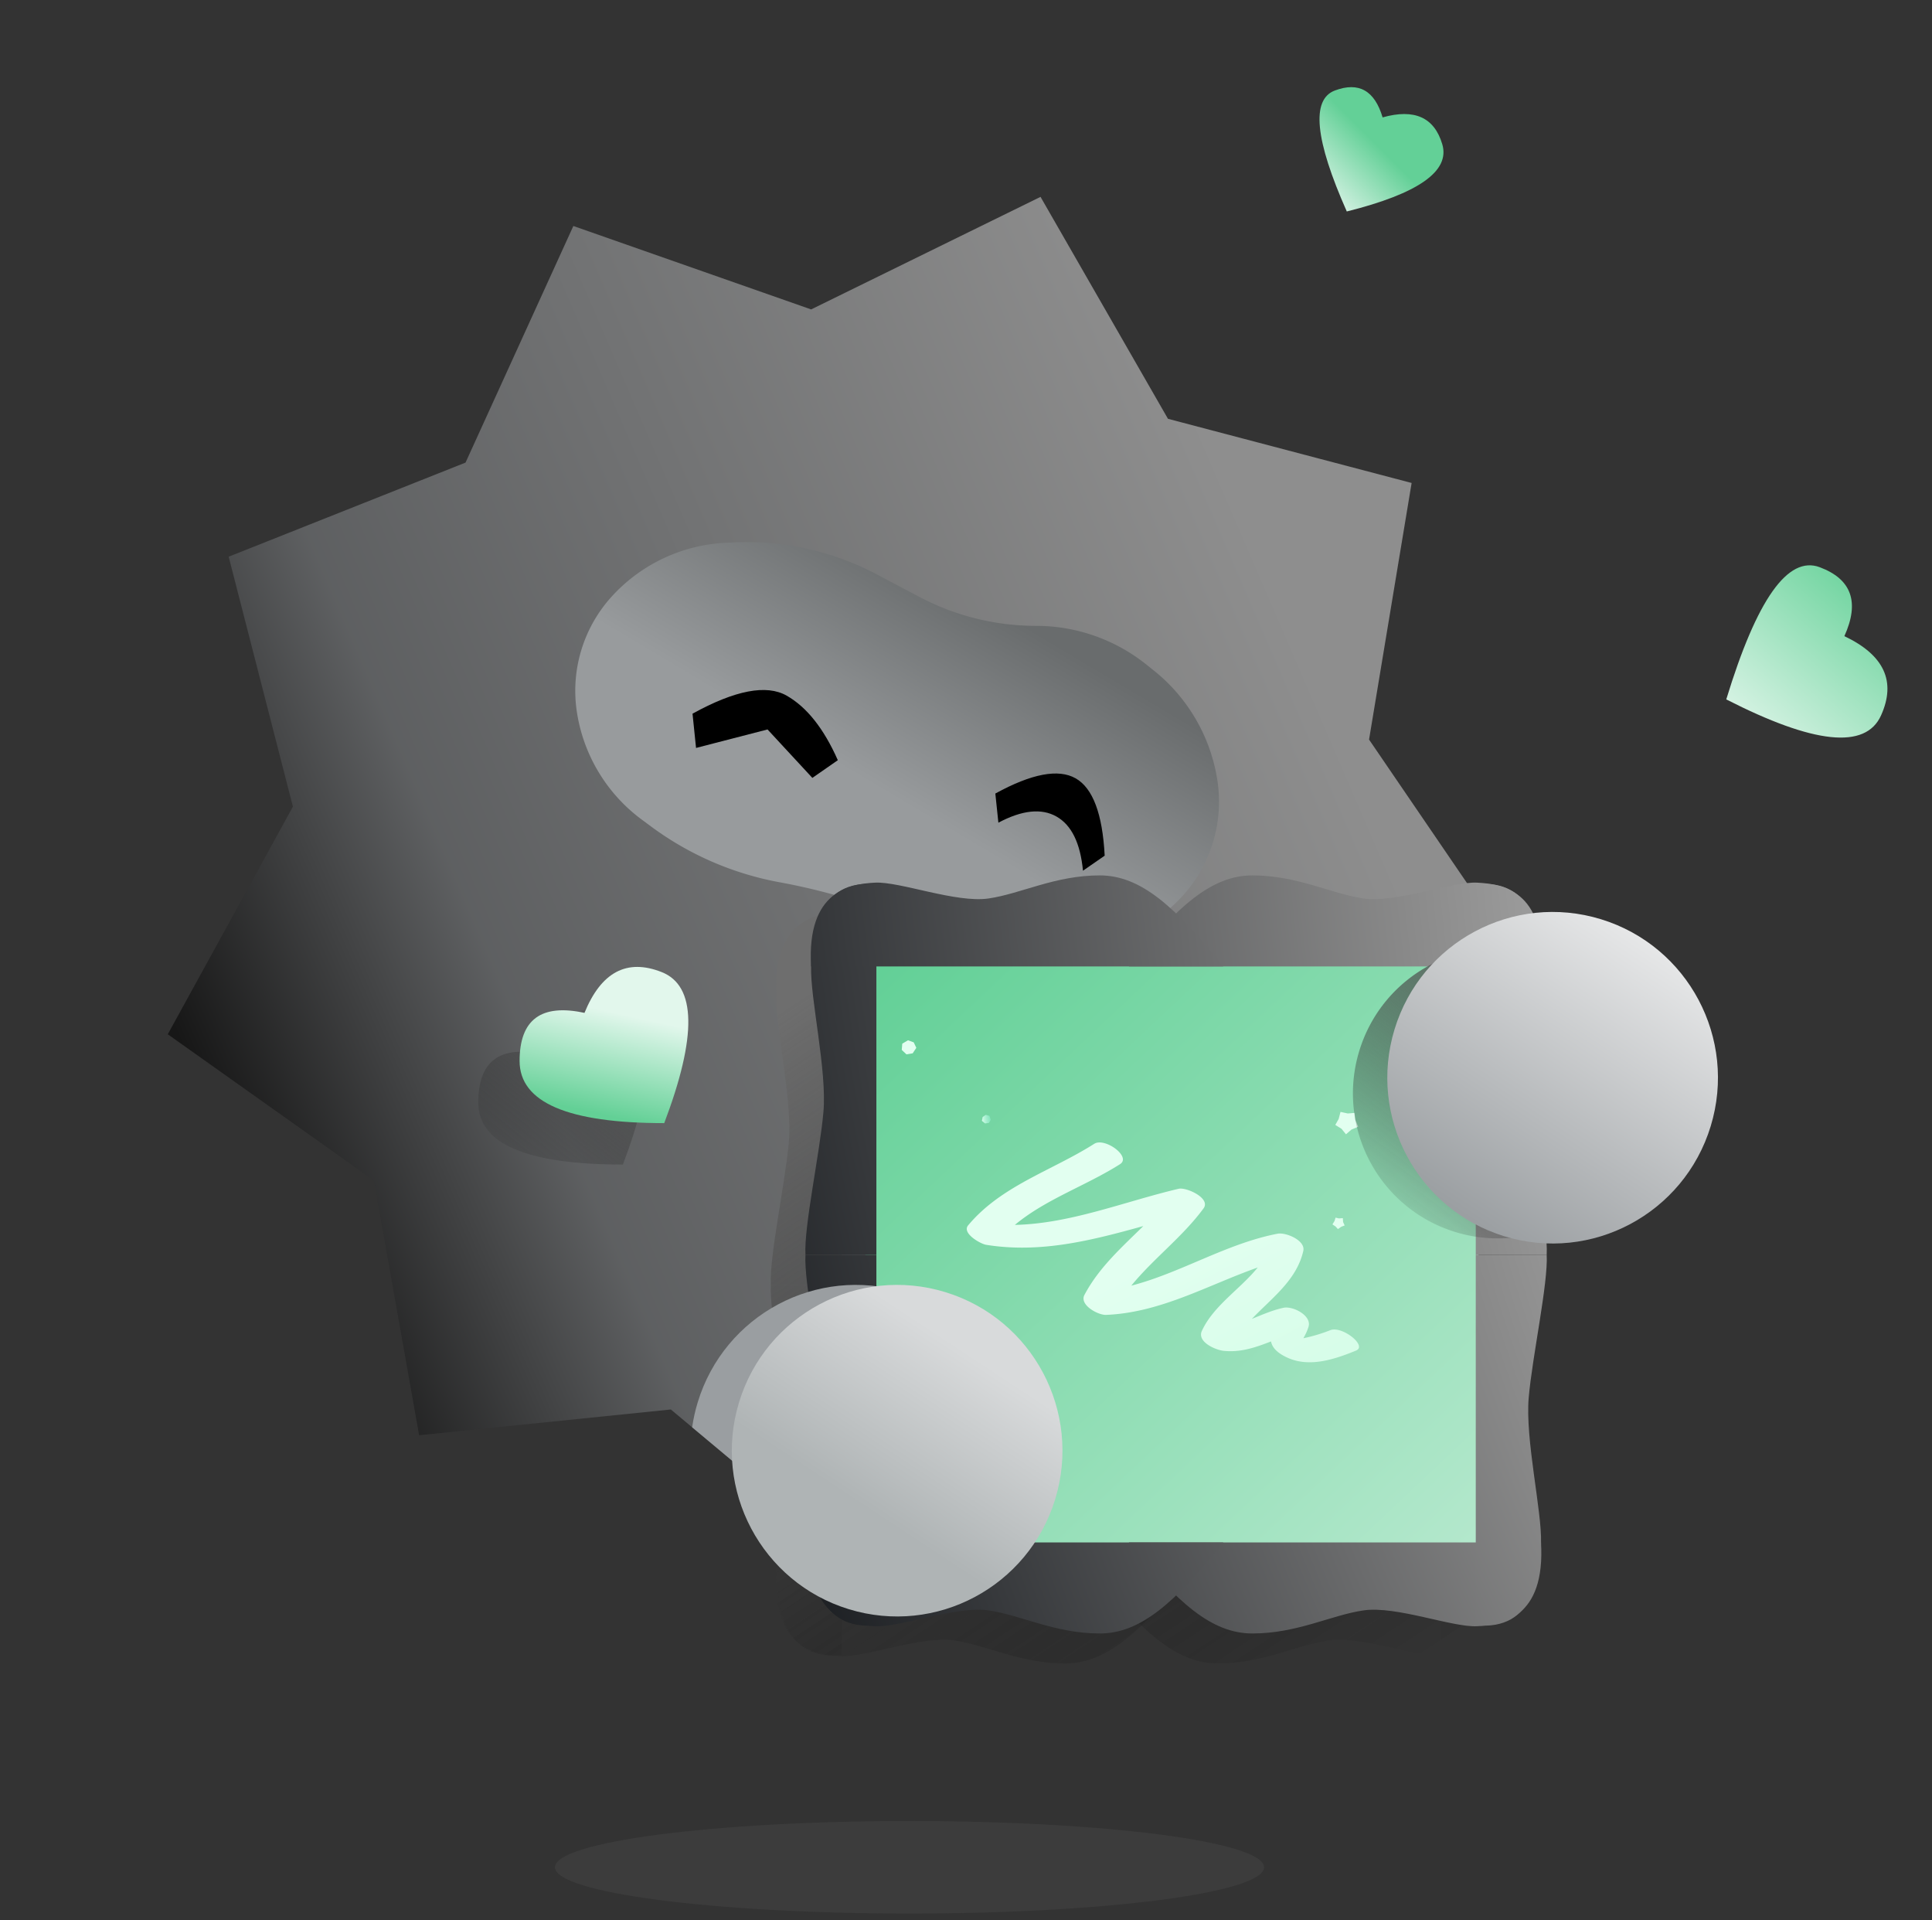 <svg width="156" height="155" fill="none" xmlns="http://www.w3.org/2000/svg"><rect width="100%" height="100%" fill="#333333" stroke="none"/><path opacity=".555" fill-rule="evenodd" clip-rule="evenodd" d="m54.167 113.788-20.324 2.077-3.646-20.555-16.65-11.814L23.65 65.12l-5.187-20.178 19.127-7.598 8.705-19.1 19.2 6.735 18.523-9.086L94.308 33.81l19.674 5.18-3.437 20.716 11.62 17.022-15.554 13.82-1.872 20.9-20.394.459-14.487 14.998-15.691-13.117Z" fill="url(#a)"/><path fill-rule="evenodd" clip-rule="evenodd" d="m92.578 53.66.617.495a14.08 14.08 0 0 1 5.1 8.83 11.311 11.311 0 0 1-2.878 9.419l-.007.007a13.333 13.333 0 0 1-9.186 4.259l-.847.038a25.57 25.57 0 0 1-11.311-2.088l-.093-.04a50.7 50.7 0 0 0-11.03-3.356 25.02 25.02 0 0 1-10.373-4.502l-.756-.56a13.309 13.309 0 0 1-5.23-8.66 11.312 11.312 0 0 1 2.879-9.42l.006-.007a13.333 13.333 0 0 1 9.187-4.26l.64-.028a22.485 22.485 0 0 1 11.506 2.586l3.43 1.813a20.183 20.183 0 0 0 9.433 2.34c3.24 0 6.383 1.105 8.913 3.135Z" fill="url(#b)"/><path fill-rule="evenodd" clip-rule="evenodd" d="M86.852 62.835c-1.388-.789-3.55-.38-6.483 1.227l.246 2.353c1.917-1.018 3.481-1.183 4.693-.495 1.213.688 1.925 2.145 2.138 4.372l1.752-1.214c-.175-3.373-.957-5.454-2.346-6.243ZM63.518 56.159c-1.626-.925-4.159-.44-7.6 1.456l.284 2.766 5.773-1.492 3.62 3.911 2.055-1.43c-1.129-2.55-2.506-4.286-4.132-5.211Z" fill="#000"/><path fill-rule="evenodd" clip-rule="evenodd" d="M111.639 9.477c-.643-2.17-1.928-2.893-3.855-2.17-1.928.723-1.607 3.978.963 9.765 5.783-1.447 8.354-3.255 7.711-5.425-.642-2.17-2.249-2.893-4.819-2.17Z" fill="url(#c)"/><path opacity=".752" fill-rule="evenodd" clip-rule="evenodd" d="M43.857 85.115c-3.492-.757-5.238.537-5.238 3.882s3.893 5.018 11.678 5.018c2.662-7.026 2.591-11.09-.21-12.195-2.802-1.105-4.878-.006-6.23 3.295Z" fill="url(#d)"/><path fill-rule="evenodd" clip-rule="evenodd" d="M47.194 81.77c-3.492-.757-5.239.537-5.239 3.882s3.893 5.018 11.679 5.018c2.661-7.026 2.591-11.091-.21-12.195-2.802-1.105-4.879-.006-6.23 3.295Z" fill="url(#e)"/><path fill-rule="evenodd" clip-rule="evenodd" d="M148.924 51.357c1.246-2.748.584-4.602-1.987-5.565-2.571-.963-5.087 2.594-7.549 10.671 7.081 3.616 11.245 4.05 12.492 1.304 1.246-2.748.261-4.884-2.956-6.41Z" fill="url(#f)"/><path opacity=".179" d="M73.436 154.479c15.81 0 28.628-1.672 28.628-3.734 0-2.062-12.817-3.734-28.628-3.734-15.81 0-28.627 1.672-28.627 3.734 0 2.062 12.817 3.734 28.627 3.734Z" fill="#656565"/><path d="M116.367 73.81c4.77-.473 5.192 4.063 5.271 6.632.079 2.569-1.294 8.383-.995 11.757.298 3.374 1.576 9.224 1.451 11.519h-5.727V73.81Z" fill="url(#g)"/><path d="M121.638 80.442c.369-6.122-3.164-6.664-5.166-6.765-2.002-.101-6.533 1.661-9.162 1.278-2.63-.384-5.359-1.863-8.977-1.863-3.29 0-6.077 2.485-9.973 7.35h33.278Z" fill="url(#h)"/><path d="M121.635 126.942c.369 6.121-3.165 6.663-5.167 6.764-2.002.101-6.533-1.661-9.162-1.277-2.63.383-5.359 1.862-8.977 1.862-3.29 0-6.077-2.485-9.973-7.349h33.279Z" fill="url(#i)"/><path d="M116.367 133.627c4.77.473 5.192-4.063 5.271-6.632.079-2.569-1.294-8.383-.995-11.757.298-3.375 1.576-9.224 1.451-11.52h-5.727v29.909Z" fill="url(#j)"/><path d="M67.97 73.81c-4.77-.473-5.193 4.063-5.272 6.632-.078 2.569 1.295 8.383.996 11.757-.299 3.374-1.576 9.224-1.452 11.519h5.727V73.81Z" fill="url(#k)"/><path d="M62.698 80.442c-.368-6.122 3.165-6.664 5.167-6.765 2.002-.101 6.533 1.661 9.162 1.278 2.63-.384 5.359-1.863 8.976-1.863 3.291 0 6.078 2.485 9.974 7.35H62.698Z" fill="url(#l)"/><path d="M62.702 126.942c-.369 6.121 3.165 6.663 5.167 6.764 2.002.101 6.533-1.661 9.162-1.277 2.63.383 5.359 1.862 8.976 1.862 3.291 0 6.078-2.485 9.974-7.349H62.7Z" fill="url(#m)"/><path d="M67.97 133.627c-4.77.473-5.193-4.063-5.272-6.632-.078-2.569 1.295-8.383.996-11.757-.299-3.375-1.576-9.224-1.452-11.52h5.727v29.909Z" fill="url(#n)"/><path fill="url(#o)" d="M69.867 77.19h49.521v48.246H69.867z"/><path d="m79.347 90.17-.063.315.253.21.315-.042.147-.252-.105-.316-.294-.084-.252.169Z" fill="url(#p)"/><path d="m73.779 84.15-.462-.169-.463.274-.042.504.379.358.504-.084.294-.442-.21-.441ZM107.84 98.3l-.084.273-.168.273.252.168.189.21.273-.189.273-.105-.126-.273-.021-.315-.315.02-.273-.062Zm1.597-7.885-.063-.568-.547.043-.588-.127-.147.568-.273.484.504.315.357.442.442-.379.546-.231-.231-.547Z" fill="#E2FFF0"/><path d="M109.493 109.033c-1.73.706-3.767 1.396-5.569.559-.836-.391-1.198-.819-1.297-1.298-1.226.478-2.453.907-3.834.758-.655-.072-2.156-.723-1.748-1.609.94-2.041 3.102-3.378 4.51-5.117-4.051 1.428-7.825 3.643-12.245 3.825-.646.026-2.174-.801-1.748-1.609 1.164-2.206 3.005-3.838 4.755-5.561-4.156 1.151-8.294 2.221-12.696 1.512-.443-.071-1.983-.933-1.448-1.572 2.685-3.21 6.726-4.39 10.185-6.583.843-.535 3.026 1.044 2.078 1.646-2.754 1.746-5.999 2.823-8.491 4.902 4.498-.096 8.884-1.896 13.224-2.916.613-.145 2.62.756 2.011 1.584-1.694 2.303-4.042 4.043-5.832 6.236 4.022-1.042 7.695-3.404 11.815-4.194.65-.125 2.266.533 2.072 1.39-.539 2.372-2.538 3.791-4.153 5.488.839-.34 1.675-.708 2.546-.895.784-.168 2.363.654 2.012 1.585-.092.276-.21.54-.356.793-.013.03-.024.051-.035.078a13.22 13.22 0 0 0 2.165-.648c.932-.38 3.029 1.258 2.079 1.646Z" fill="url(#q)"/><path d="M119.161 71.389c4.77-.473 5.193 4.062 5.271 6.631.079 2.57-1.294 8.384-.995 11.758.299 3.374 1.576 9.224 1.451 11.519h-5.727V71.389Z" fill="url(#r)"/><path d="M124.432 78.02c.369-6.121-3.164-6.663-5.166-6.764-2.002-.101-6.533 1.661-9.162 1.278-2.629-.384-5.359-1.863-8.976-1.863-3.292 0-6.078 2.485-9.974 7.35h33.278Z" fill="url(#s)"/><path d="M124.429 124.521c.369 6.121-3.165 6.663-5.167 6.764-2.002.101-6.533-1.661-9.162-1.278-2.629.384-5.359 1.863-8.976 1.863-3.292 0-6.078-2.485-9.974-7.349h33.279Z" fill="url(#t)"/><path d="M119.161 131.206c4.77.472 5.193-4.063 5.271-6.632.079-2.569-1.294-8.383-.995-11.758.299-3.374 1.576-9.223 1.451-11.519h-5.727v29.909Z" fill="url(#u)"/><path d="M70.764 71.389c-4.77-.473-5.193 4.062-5.271 6.631-.08 2.57 1.294 8.384.995 11.758-.299 3.374-1.576 9.224-1.451 11.519h5.727V71.389Z" fill="url(#v)"/><path d="M65.493 78.02c-.369-6.121 3.164-6.663 5.166-6.764 2.002-.101 6.533 1.661 9.162 1.278 2.63-.384 5.36-1.863 8.977-1.863 3.29 0 6.077 2.485 9.973 7.35H65.493Z" fill="url(#w)"/><path d="M65.496 124.521c-.369 6.121 3.165 6.663 5.167 6.764 2.002.101 6.533-1.661 9.162-1.278 2.63.384 5.36 1.863 8.977 1.863 3.29 0 6.077-2.485 9.973-7.349h-33.28Z" fill="url(#x)"/><path d="M70.764 131.206c-4.77.472-5.193-4.063-5.271-6.632-.08-2.569 1.294-8.383.995-11.758-.299-3.374-1.576-9.223-1.451-11.519h5.727v29.909Z" fill="url(#y)"/><path d="M56.34 113.201c2.155-7.067 9.616-11.045 16.665-8.884 4.758 1.458 8.112 5.34 9.127 9.883l-12.274 12.704-13.97-11.679c.097-.675.246-1.351.452-2.024Z" fill="#9A9EA1"/><path d="M68.537 129.91c7.05 2.161 14.511-1.817 16.666-8.884 2.156-7.068-1.812-14.548-8.861-16.709-7.05-2.161-14.51 1.817-16.666 8.884-2.155 7.068 1.812 14.548 8.861 16.709Z" fill="url(#z)"/><path fill-rule="evenodd" clip-rule="evenodd" d="M109.756 84.84c1.885-6.184 8.414-9.665 14.582-7.774a11.625 11.625 0 0 1 5.189 3.276l-8.746 16.751 1.292 1.579 4.195.002a11.613 11.613 0 0 1-8.759.786c-6.168-1.89-9.639-8.436-7.753-14.62Z" fill="url(#A)"/><path d="M121.466 99.802c7.049 2.161 14.51-1.817 16.665-8.884 2.156-7.067-1.812-14.548-8.861-16.709-7.049-2.16-14.511 1.817-16.666 8.885-2.155 7.067 1.812 14.548 8.862 16.709Z" fill="url(#B)"/><defs><linearGradient id="a" x1="97.5" y1="35.82" x2="-.692" y2="78.195" gradientUnits="userSpaceOnUse"><stop stop-color="#D6D6D6"/><stop offset=".651" stop-color="#808386"/><stop offset=".891"/></linearGradient><linearGradient id="b" x1="95.789" y1="58.225" x2="86.919" y2="73.153" gradientUnits="userSpaceOnUse"><stop stop-color="#696C6D"/><stop offset="1" stop-color="#989B9D"/></linearGradient><linearGradient id="c" x1="106.544" y1="17.072" x2="111.562" y2="12.067" gradientUnits="userSpaceOnUse"><stop stop-color="#EDF9F3"/><stop offset="1" stop-color="#63D097"/></linearGradient><linearGradient id="d" x1="40.603" y1="95.475" x2="52.263" y2="80.589" gradientUnits="userSpaceOnUse"><stop stop-opacity="0"/><stop offset="1" stop-color="#6E6E6E"/></linearGradient><linearGradient id="e" x1="52.597" y1="90.873" x2="54.385" y2="82.79" gradientUnits="userSpaceOnUse"><stop stop-color="#63D096"/><stop offset="1" stop-color="#E2F7EC"/></linearGradient><linearGradient id="f" x1="139.957" y1="56.959" x2="150.512" y2="44.848" gradientUnits="userSpaceOnUse"><stop stop-color="#D4F2E2"/><stop offset="1" stop-color="#62D096"/></linearGradient><linearGradient id="g" x1="114.734" y1="134.291" x2="74.695" y2="73.896" gradientUnits="userSpaceOnUse"><stop stop-opacity="0"/><stop offset="1" stop-color="#6E6E6E"/></linearGradient><linearGradient id="h" x1="114.734" y1="134.291" x2="74.695" y2="73.896" gradientUnits="userSpaceOnUse"><stop stop-opacity="0"/><stop offset="1" stop-color="#6E6E6E"/></linearGradient><linearGradient id="i" x1="114.734" y1="134.291" x2="74.695" y2="73.896" gradientUnits="userSpaceOnUse"><stop stop-opacity="0"/><stop offset="1" stop-color="#6E6E6E"/></linearGradient><linearGradient id="j" x1="114.734" y1="134.291" x2="74.695" y2="73.896" gradientUnits="userSpaceOnUse"><stop stop-opacity="0"/><stop offset="1" stop-color="#6E6E6E"/></linearGradient><linearGradient id="k" x1="114.734" y1="134.291" x2="74.695" y2="73.896" gradientUnits="userSpaceOnUse"><stop stop-opacity="0"/><stop offset="1" stop-color="#6E6E6E"/></linearGradient><linearGradient id="l" x1="114.734" y1="134.291" x2="74.695" y2="73.896" gradientUnits="userSpaceOnUse"><stop stop-opacity="0"/><stop offset="1" stop-color="#6E6E6E"/></linearGradient><linearGradient id="m" x1="114.734" y1="134.291" x2="74.695" y2="73.896" gradientUnits="userSpaceOnUse"><stop stop-opacity="0"/><stop offset="1" stop-color="#6E6E6E"/></linearGradient><linearGradient id="n" x1="114.734" y1="134.291" x2="74.695" y2="73.896" gradientUnits="userSpaceOnUse"><stop stop-opacity="0"/><stop offset="1" stop-color="#6E6E6E"/></linearGradient><linearGradient id="o" x1="70.22" y1="79.383" x2="144.497" y2="158.132" gradientUnits="userSpaceOnUse"><stop stop-color="#63D097"/><stop offset=".899" stop-color="#D9F3E5"/></linearGradient><linearGradient id="p" x1="78.297" y1="90.066" x2="81.026" y2="89.72" gradientUnits="userSpaceOnUse"><stop offset=".311" stop-color="#E2FFF0"/><stop offset=".556" stop-color="#9AF1D1" stop-opacity=".68"/><stop offset=".988" stop-color="#00D38F" stop-opacity="0"/></linearGradient><linearGradient id="q" x1="84.014" y1="95.6" x2="114.912" y2="153.343" gradientUnits="userSpaceOnUse"><stop offset=".145" stop-color="#E2FFF0"/><stop offset="1" stop-color="#B5F7D2"/></linearGradient><linearGradient id="z" x1="87.028" y1="115.041" x2="78.74" y2="127.612" gradientUnits="userSpaceOnUse"><stop stop-color="#D8DADB"/><stop offset="1" stop-color="#AFB4B5"/></linearGradient><linearGradient id="A" x1="111.739" y1="99.975" x2="127.704" y2="78.656" gradientUnits="userSpaceOnUse"><stop stop-opacity="0"/><stop offset="1" stop-color="#6E6E6E"/></linearGradient><linearGradient id="B" x1="132.14" y1="64.798" x2="112.396" y2="94.685" gradientUnits="userSpaceOnUse"><stop stop-color="#fff"/><stop offset="1" stop-color="#9A9EA1"/></linearGradient><radialGradient id="r" cx="0" cy="0" r="1" gradientUnits="userSpaceOnUse" gradientTransform="matrix(-153.095 58.915 -75.079 -195.097 218.337 78.97)"><stop offset=".12" stop-color="#FAFAFA"/><stop offset=".486" stop-color="#B0B0B0"/><stop offset=".618" stop-color="#8A8A8A"/><stop offset="1" stop-color="#171A1E"/></radialGradient><radialGradient id="s" cx="0" cy="0" r="1" gradientUnits="userSpaceOnUse" gradientTransform="matrix(-153.095 58.915 -75.079 -195.097 218.337 78.97)"><stop offset=".12" stop-color="#FAFAFA"/><stop offset=".486" stop-color="#B0B0B0"/><stop offset=".618" stop-color="#8A8A8A"/><stop offset="1" stop-color="#171A1E"/></radialGradient><radialGradient id="t" cx="0" cy="0" r="1" gradientUnits="userSpaceOnUse" gradientTransform="matrix(-153.095 58.915 -75.079 -195.097 218.337 78.97)"><stop offset=".12" stop-color="#FAFAFA"/><stop offset=".486" stop-color="#B0B0B0"/><stop offset=".618" stop-color="#8A8A8A"/><stop offset="1" stop-color="#171A1E"/></radialGradient><radialGradient id="u" cx="0" cy="0" r="1" gradientUnits="userSpaceOnUse" gradientTransform="matrix(-153.095 58.915 -75.079 -195.097 218.337 78.97)"><stop offset=".12" stop-color="#FAFAFA"/><stop offset=".486" stop-color="#B0B0B0"/><stop offset=".618" stop-color="#8A8A8A"/><stop offset="1" stop-color="#171A1E"/></radialGradient><radialGradient id="v" cx="0" cy="0" r="1" gradientUnits="userSpaceOnUse" gradientTransform="matrix(-153.095 58.915 -75.079 -195.097 218.337 78.97)"><stop offset=".12" stop-color="#FAFAFA"/><stop offset=".486" stop-color="#B0B0B0"/><stop offset=".618" stop-color="#8A8A8A"/><stop offset="1" stop-color="#171A1E"/></radialGradient><radialGradient id="w" cx="0" cy="0" r="1" gradientUnits="userSpaceOnUse" gradientTransform="matrix(-153.095 58.915 -75.079 -195.097 218.337 78.97)"><stop offset=".12" stop-color="#FAFAFA"/><stop offset=".486" stop-color="#B0B0B0"/><stop offset=".618" stop-color="#8A8A8A"/><stop offset="1" stop-color="#171A1E"/></radialGradient><radialGradient id="x" cx="0" cy="0" r="1" gradientUnits="userSpaceOnUse" gradientTransform="matrix(-153.095 58.915 -75.079 -195.097 218.337 78.97)"><stop offset=".12" stop-color="#FAFAFA"/><stop offset=".486" stop-color="#B0B0B0"/><stop offset=".618" stop-color="#8A8A8A"/><stop offset="1" stop-color="#171A1E"/></radialGradient><radialGradient id="y" cx="0" cy="0" r="1" gradientUnits="userSpaceOnUse" gradientTransform="matrix(-153.095 58.915 -75.079 -195.097 218.337 78.97)"><stop offset=".12" stop-color="#FAFAFA"/><stop offset=".486" stop-color="#B0B0B0"/><stop offset=".618" stop-color="#8A8A8A"/><stop offset="1" stop-color="#171A1E"/></radialGradient></defs></svg>
